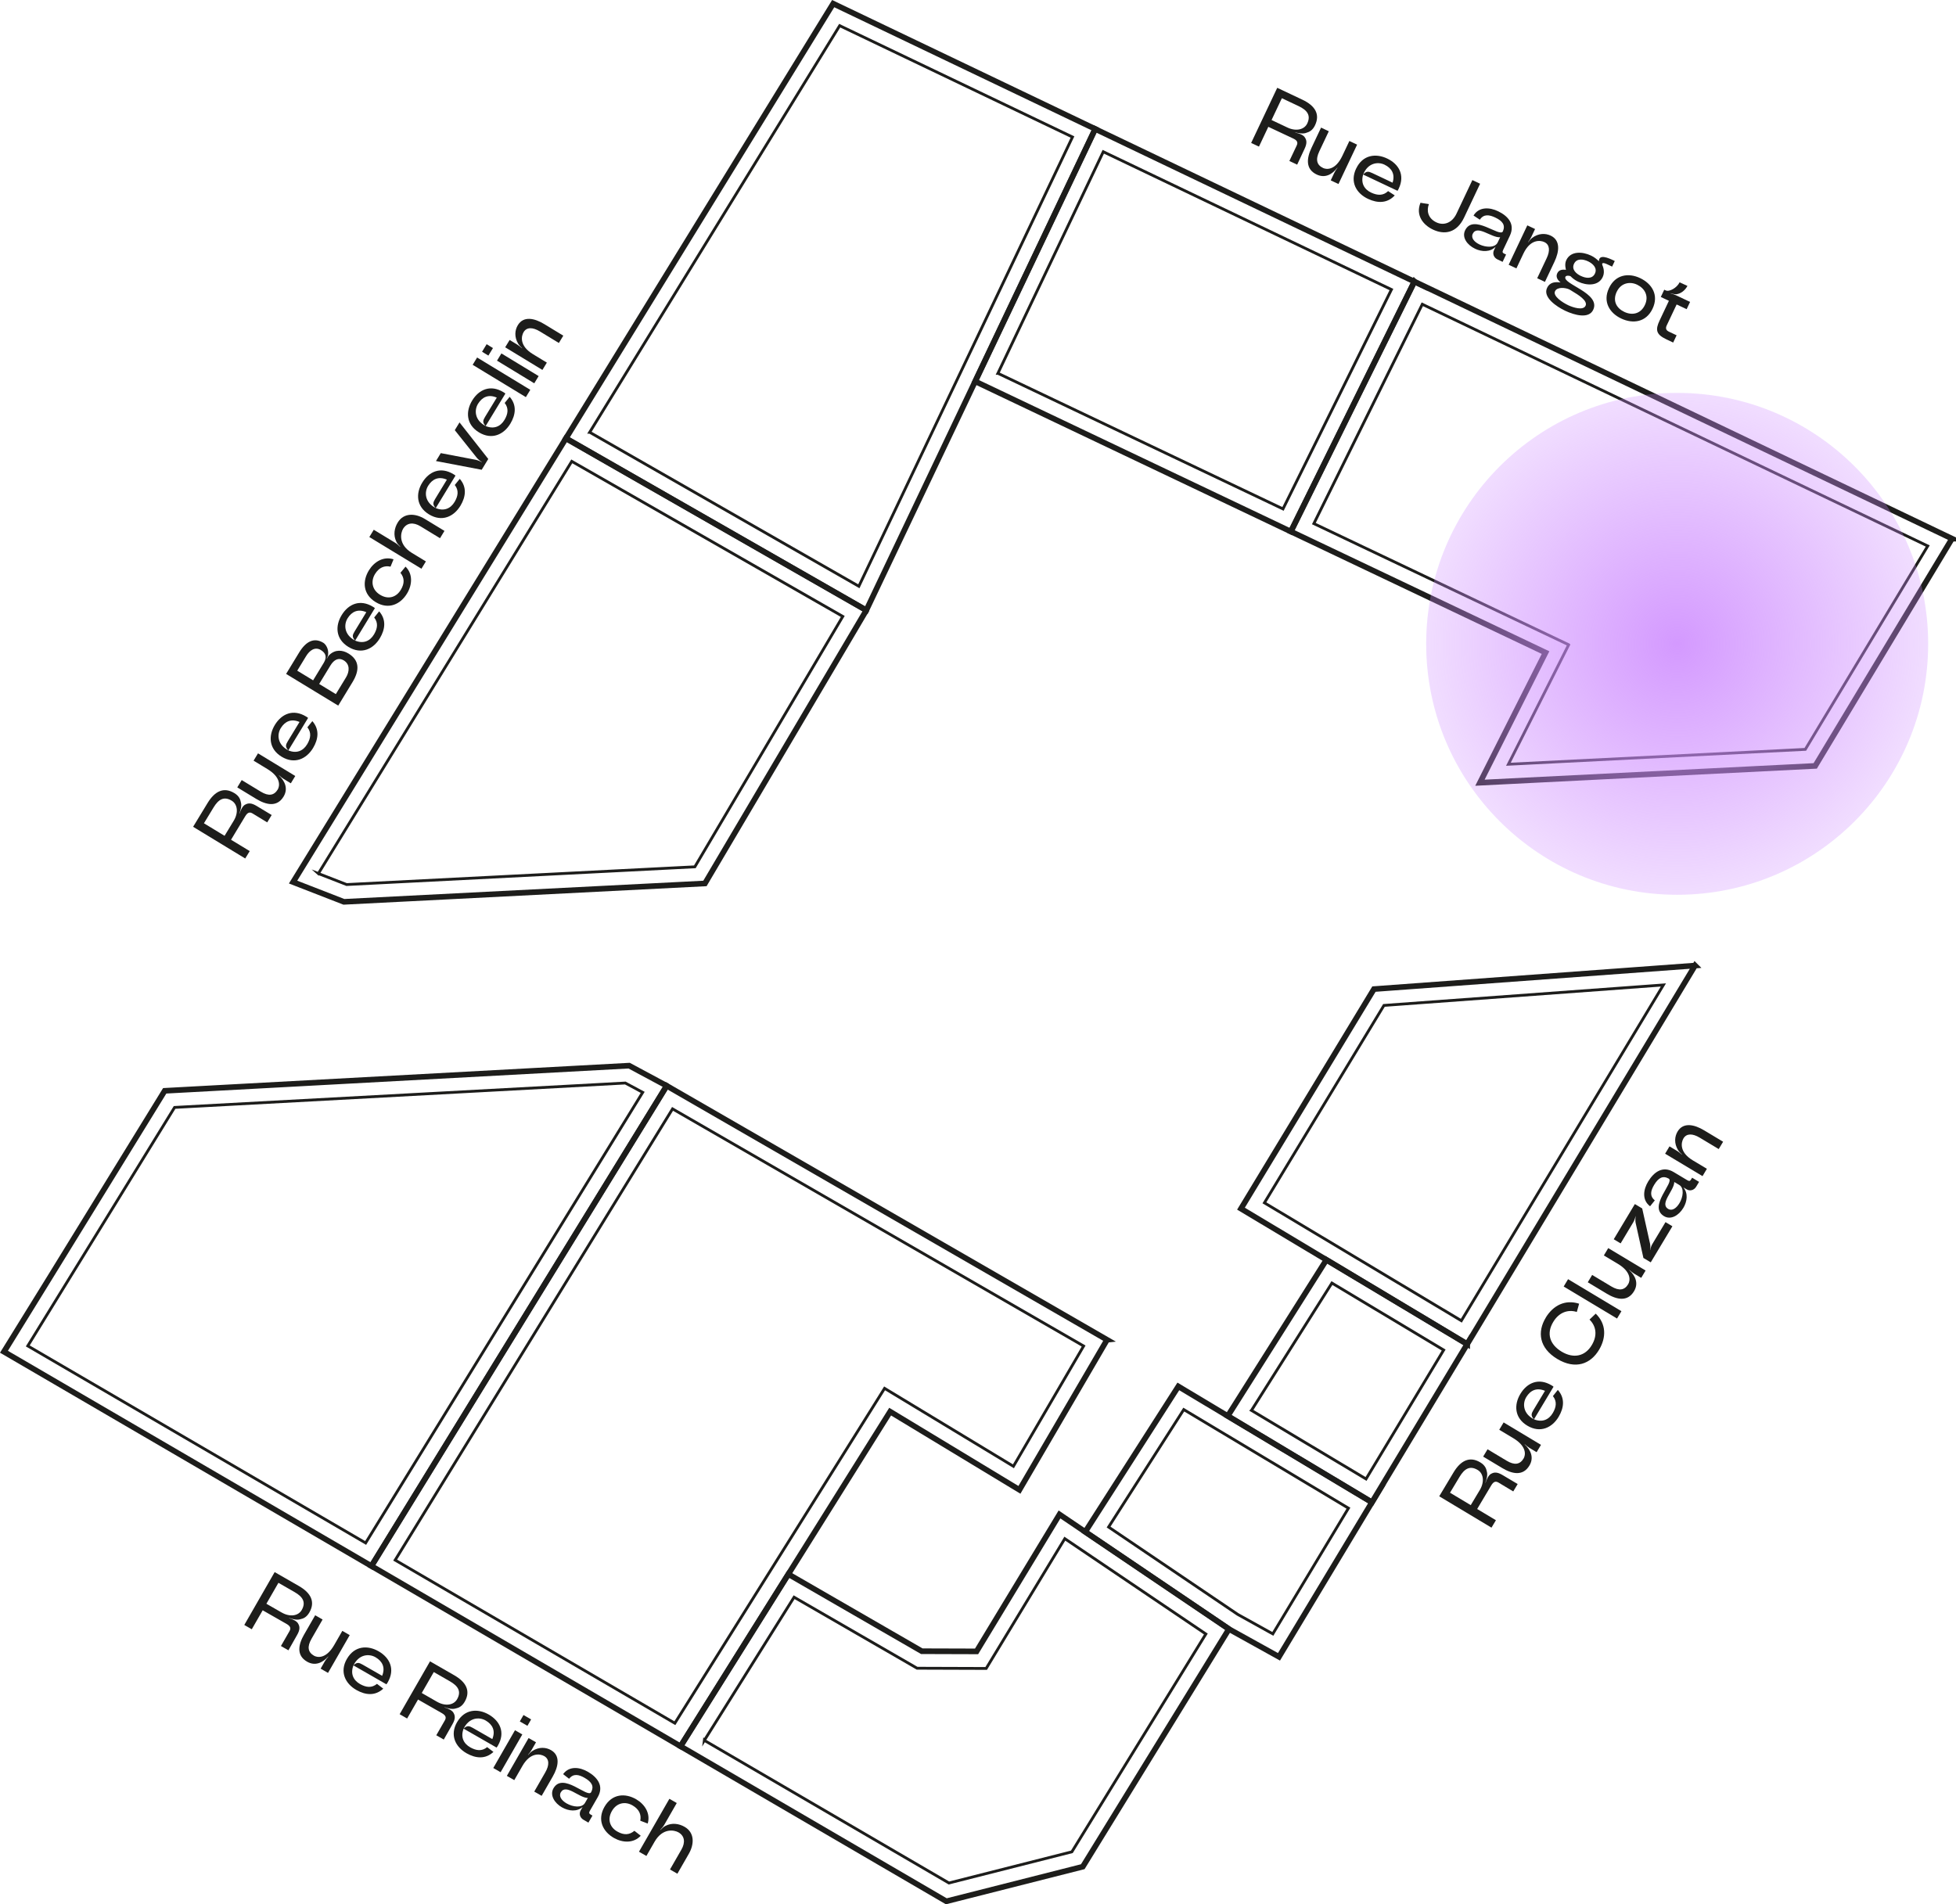 <?xml version="1.0" encoding="UTF-8"?><svg xmlns="http://www.w3.org/2000/svg" xmlns:xlink="http://www.w3.org/1999/xlink" viewBox="0 0 695.76 677.5"><defs><style>.g,.h{fill:none;stroke:#1d1d1b;stroke-miterlimit:10;}.i{fill:url(#f);}.h{stroke-width:2px;}.j{fill:#1d1d1b;}</style><radialGradient id="f" cx="596.58" cy="229.06" fx="596.58" fy="229.06" r="89.28" gradientTransform="matrix(1, 0, 0, 1, 0, 0)" gradientUnits="userSpaceOnUse"><stop offset="0" stop-color="#cf8eff" stop-opacity=".9"/><stop offset="1" stop-color="#cf8eff" stop-opacity=".3"/></radialGradient></defs><g id="a"/><g id="b"><g id="c"><g><g><path class="j" d="M445.04,50.86l9.28-19.62,8.97,4.24c4.48,2.12,6.34,5.16,4.48,9.08-.85,1.79-1.97,2.36-3.05,2.67-1.11,.47-2.8,.19-3.98-.14l-.03,.06c.64,.17,1.44,.37,2.14,.7,.62,.29,1.12,.67,1.39,1.2,.53,.83,.74,1.93-.18,3.86l-2.65,5.67-2.77-1.31,2.6-5.49c.5-1.07,.24-1.81-1.25-2.51l-8.84-4.15-3.33,7.04-2.78-1.31Zm12.92-5.48c3.03,1.43,5.98,.77,7.03-1.44,1.38-2.91-.02-4.74-3.05-6.18l-5.97-2.82-3.67,7.76,5.66,2.68Z"/><path class="j" d="M466.53,52.55l3.38-7.15,2.75,1.3-3.38,7.15c-1.41,2.97-.89,4.86,1.38,5.93,1.21,.57,4.36,.86,6.84-4.38l2.48-5.24,2.75,1.3-6.63,14.01-2.75-1.3,1.27-2.69c.28-.59,.74-1.26,1.11-1.77l-.04-.05c-1.78,2.38-4.35,3.84-7.33,2.43-4.06-1.92-3.58-5.84-1.83-9.54Z"/><path class="j" d="M482.4,59.96c2.29-4.85,6.94-5.53,11.07-3.54,4.11,1.98,6.36,5.85,4.06,10.7-.19,.39-.2,.42-.43,.76l-12.22-5.78c-.89,2.97,.32,5.26,2.92,6.46,2.17,.99,4.2,1.13,5.96-.57l2.36,1.53c-2.67,2.89-6.13,2.8-9.45,1.26-4.16-1.93-6.58-5.96-4.29-10.81Zm2.49,2.14c1.14-1.31,1.89-1.16,3.23-.53l7.23,3.42c.96-3.04-.31-5.15-2.84-6.39-2.48-1.21-6.05-.56-7.62,3.49Z"/><path class="j" d="M508.26,72.64c-.87,2.27-.36,5.04,2.67,6.47,2.69,1.27,5.62,.15,7.14-3.07l5.66-11.97,2.75,1.3-5.7,12.05c-2.6,5.49-6.98,6.2-11.07,4.26-3.5-1.66-6.24-5.08-4.44-9.54l2.99,.49Z"/><path class="j" d="M524.7,88.5c-2.75-1.3-4.77-3.97-3.57-6.52,2.92-6.17,12.44,2.7,13.47,.3,.92-2.17-.07-3.63-2.73-4.89-2.16-1.02-4.12-1.3-5.48,.77l-2.25-1.48c1.97-3.22,5.79-2.96,8.77-1.51,3.38,1.63,6.14,4.48,4.16,8.69l-2.41,5.1c-.34,.73-.17,1.02,.42,1.29l.64,.3-1.23,2.61-1.79-.85c-1.4-.66-1.86-2.08-1.28-3.31l.58-1.23c-1.9,1.98-4.9,1.87-7.31,.73Zm1.55-1.53c2.33,1.1,5.55,1.25,6.48-.71l.88-1.85c-3.07,.26-8.16-4.58-9.75-1.22-.7,1.49,.58,2.91,2.4,3.78Z"/><path class="j" d="M543.28,80.18l2.75,1.3-1.37,2.89c-.27,.56-.74,1.26-1.11,1.77l.04,.05c.38-.51,.9-1.19,1.42-1.56,2.2-1.67,4.68-1.7,6.56-.81,3.53,1.67,3.1,5.62,1.35,9.32l-3.38,7.15-2.75-1.3,3.38-7.15c1.26-2.66,1.07-4.81-.83-5.71-1.43-.68-4.99-1.13-7.47,4.12l-2.48,5.24-2.75-1.3,6.63-14.01Z"/><path class="j" d="M553.92,97.25c.56-1.18,1.58-1.45,3.09-1.25,.04-.08-.62-1.87,.12-3.44,1.58-3.34,5.77-3.07,8.77-1.65,1.23,.58,1.94,1.19,2.85,2.03,0-2.61,3.19-1.3,5.63-.08l-.94,1.99-1.71-.81c-.59-.28-2.18-.96-1.77,.26,.07,.21,1.1,2.24,.13,4.28-1.55,3.28-5.76,3.04-8.7,1.65-.81-.38-1.57-.88-2.22-1.46-.21-.2-.41-.43-.47-.46-.69-.36-1.66-.27-1.86,.15-1.23,2.61,12.69,5.8,9.87,11.77-1.56,3.31-6.69,1.88-9.96,.33-3.06-1.45-8.02-4.79-6.46-8.1,1.03-2.19,2.99-2.19,4.81-1.98-1.27-1.01-1.7-2.14-1.18-3.23Zm3.81,11.3c1.82,.86,5.42,2.02,6.27,.22s-2.75-3.98-4.7-5.14c-.27-.16-.84-.54-1.12-.67-1.29-.61-4.27-.99-5.05,.66-.82,1.74,2.67,4.01,4.6,4.92Zm4.63-10.36c1.71,.81,4.01,1.17,4.97-.87,.94-1.99-.79-3.56-2.44-4.34s-4.03-1.19-5,.86,.78,3.56,2.47,4.36Z"/><path class="j" d="M572.33,102.49c2.29-4.85,7-5.51,11.13-3.52,4.16,2,6.66,6,4.37,10.85-2.29,4.85-6.98,5.48-11.16,3.5-4.15-1.96-6.64-5.99-4.34-10.83Zm2.75,1.3c-1.55,3.28-.07,5.87,2.71,7.18,2.72,1.29,5.77,.78,7.3-2.45s-.07-5.93-2.72-7.22c-2.57-1.25-5.78-.68-7.28,2.49Z"/><path class="j" d="M590.76,105.65l1.22-2.58,.53,.25c1.29,.61,4.02-.95,4.93-2.88l2.79,1.28c-.79,1.51-2.2,2.7-3.9,2.96-.62,.08-1.45-.2-2.06-.36l-.03,.06c.61,.15,1.41,.43,1.97,.69l4.96,2.35-1.22,2.58-3.56-1.68-3.53,7.46c-.58,1.23-.04,1.83,.83,2.24l2.69,1.27-1.22,2.58-2.55-1.21c-3.67-1.74-3.78-3.47-2.24-6.72l3.27-6.92-2.89-1.37Z"/></g><g><path class="j" d="M530.55,543.51l-18.61-11.17,5.1-8.51c2.55-4.25,5.76-5.8,9.48-3.57,1.7,1.02,2.15,2.2,2.36,3.3,.36,1.15-.09,2.8-.53,3.95l.05,.03c.23-.62,.51-1.39,.91-2.06,.35-.59,.78-1.05,1.33-1.26,.88-.45,1.99-.54,3.82,.56l5.39,3.2-1.58,2.63-5.21-3.13c-1.01-.61-1.78-.42-2.62,.99l-5,8.39,6.67,4-1.58,2.63Zm-4.18-13.39c1.72-2.87,1.36-5.88-.74-7.14-2.77-1.66-4.72-.45-6.45,2.43l-3.4,5.66,7.37,4.42,3.22-5.37Z"/><path class="j" d="M534.35,522.29l-6.78-4.07,1.56-2.61,6.78,4.07c2.82,1.69,4.75,1.37,6.04-.79,.69-1.14,1.29-4.25-3.69-7.24l-4.97-2.98,1.56-2.61,13.29,7.98-1.56,2.61-2.55-1.53c-.56-.34-1.19-.86-1.65-1.28l-.06,.04c2.2,2,3.39,4.71,1.7,7.53-2.31,3.86-6.17,2.99-9.68,.88Z"/><path class="j" d="M543.28,507.22c-4.6-2.76-4.82-7.45-2.44-11.37,2.37-3.89,6.45-5.75,11.05-2.99,.37,.22,.4,.24,.71,.5l-6.95,11.59c2.87,1.18,5.27,.2,6.71-2.27,1.2-2.06,1.54-4.07,.02-5.99l1.75-2.2c2.61,2.94,2.18,6.37,.32,9.52-2.33,3.95-6.58,5.96-11.18,3.2Zm2.37-2.27c-1.2-1.26-.97-1.99-.21-3.27l4.12-6.86c-2.94-1.25-5.16-.2-6.64,2.2-1.45,2.35-1.15,5.96,2.73,7.93Z"/><path class="j" d="M549.86,468.72c2.62-4.25,6.83-6.5,11.84-4.9l-.82,2.94c-3.07-.97-6.31,.09-8.38,3.54-2.5,4.11-1.27,8.02,2.98,10.58,4.31,2.58,8.39,1.63,10.74-2.35,2.11-3.51,1.48-6.81-.82-9.06l2.21-2.11c3.77,3.67,3.76,8.44,1.25,12.75-3.04,5.19-8.47,7.25-14.93,3.37s-7.2-9.64-4.05-14.76Z"/><path class="j" d="M556.21,457.71l1.56-2.61,18.98,11.39-1.56,2.61-18.98-11.39Z"/><path class="j" d="M571.56,460.27l-6.78-4.07,1.56-2.61,6.78,4.07c2.82,1.69,4.75,1.37,6.04-.79,.69-1.14,1.29-4.26-3.69-7.24l-4.97-2.98,1.56-2.61,13.29,7.98-1.56,2.61-2.55-1.53c-.56-.34-1.19-.86-1.65-1.28l-.06,.04c2.2,2,3.39,4.71,1.7,7.53-2.31,3.85-6.17,2.99-9.68,.88Z"/><path class="j" d="M587.18,449.11l-2.61-1.56-2.78-12.55c-.13-.69-.08-1.61,.01-2.31l-.03-.02c-.14,.71-.44,1.58-.79,2.16l-4.51,7.53-2.45-1.47,7.51-12.52,2.61,1.56,2.78,12.48c.17,.68,.13,1.6,.03,2.3l.05,.03c.11-.73,.41-1.59,.77-2.18l4.66-7.76,2.45,1.47-7.7,12.84Z"/><path class="j" d="M598.75,429.77c-1.56,2.61-4.42,4.36-6.84,2.91-5.85-3.51,3.91-12.12,1.63-13.38-2.07-1.13-3.62-.29-5.14,2.23-1.23,2.05-1.7,3.97,.23,5.53l-1.69,2.1c-3.01-2.28-2.37-6.05-.64-8.88,1.96-3.2,5.07-5.67,9.06-3.28l4.84,2.9c.69,.41,.99,.27,1.33-.29l.37-.61,2.47,1.48-1.02,1.7c-.8,1.33-2.25,1.65-3.42,.95l-1.17-.7c1.79,2.08,1.38,5.06,0,7.34Zm-1.37-1.69c1.32-2.21,1.79-5.4-.07-6.51l-1.76-1.05c-.04,3.08-5.36,7.67-2.17,9.58,1.41,.85,2.96-.29,3.99-2.02Z"/><path class="j" d="M592.29,410.46l1.56-2.61,2.74,1.64c.53,.32,1.19,.86,1.65,1.28l.06-.04c-.47-.43-1.09-1.02-1.41-1.57-1.45-2.35-1.23-4.82-.16-6.6,2.01-3.35,5.9-2.54,9.41-.43l6.78,4.07-1.56,2.61-6.78-4.07c-2.53-1.52-4.68-1.54-5.76,.27-.81,1.36-1.61,4.86,3.36,7.84l4.97,2.98-1.56,2.61-13.29-7.98Z"/></g><g><path class="j" d="M86.89,578.13l10.81-18.82,8.6,4.94c4.3,2.47,5.91,5.65,3.75,9.41-.99,1.72-2.15,2.2-3.25,2.42-1.15,.38-2.8-.04-3.96-.45l-.03,.05c.63,.22,1.4,.48,2.07,.87,.59,.34,1.07,.76,1.29,1.31,.46,.87,.58,1.98-.49,3.83l-3.09,5.45-2.66-1.53,3.03-5.27c.59-1.02,.38-1.78-1.04-2.6l-8.48-4.84-3.88,6.75-2.66-1.53Zm13.31-4.44c2.9,1.67,5.9,1.24,7.12-.88,1.61-2.8,.36-4.73-2.55-6.4l-5.73-3.29-4.28,7.45,5.43,3.12Z"/><path class="j" d="M108.17,581.53l3.94-6.86,2.64,1.51-3.94,6.86c-1.64,2.85-1.28,4.77,.9,6.03,1.16,.66,4.28,1.2,7.17-3.82l2.89-5.03,2.63,1.51-7.72,13.44-2.63-1.51,1.48-2.58c.32-.56,.83-1.2,1.25-1.68l-.04-.06c-1.96,2.23-4.65,3.48-7.5,1.84-3.9-2.24-3.11-6.11-1.07-9.66Z"/><path class="j" d="M123.41,590.17c2.67-4.65,7.36-4.96,11.32-2.65,3.94,2.3,5.87,6.34,3.2,10.99-.22,.38-.23,.4-.49,.72l-11.72-6.73c-1.13,2.89-.1,5.27,2.39,6.67,2.09,1.16,4.1,1.46,5.99-.1l2.23,1.71c-2.89,2.67-6.33,2.3-9.52,.5-3.99-2.26-6.09-6.46-3.41-11.11Zm2.31,2.33c1.24-1.22,1.97-1.01,3.27-.27l6.94,3.98c1.2-2.96,.1-5.16-2.33-6.59-2.38-1.4-5.98-1.04-7.88,2.88Z"/><path class="j" d="M142.15,609.88l10.81-18.82,8.6,4.94c4.3,2.47,5.91,5.65,3.75,9.41-.99,1.72-2.15,2.2-3.25,2.42-1.15,.38-2.8-.04-3.96-.45l-.03,.05c.63,.22,1.4,.48,2.07,.87,.59,.34,1.07,.76,1.29,1.31,.46,.87,.58,1.98-.49,3.83l-3.09,5.45-2.66-1.53,3.03-5.27c.59-1.02,.38-1.78-1.04-2.6l-8.48-4.84-3.88,6.75-2.66-1.53Zm13.31-4.44c2.9,1.67,5.9,1.24,7.12-.88,1.61-2.8,.36-4.73-2.55-6.4l-5.73-3.29-4.28,7.45,5.43,3.12Z"/><path class="j" d="M162.6,612.68c2.67-4.65,7.36-4.96,11.32-2.65,3.94,2.3,5.87,6.34,3.2,10.99-.22,.38-.23,.4-.49,.72l-11.72-6.73c-1.13,2.89-.1,5.27,2.39,6.67,2.09,1.16,4.1,1.46,5.99-.1l2.23,1.71c-2.89,2.67-6.33,2.3-9.52,.5-3.99-2.26-6.09-6.46-3.41-11.11Zm2.31,2.33c1.24-1.22,1.97-1.01,3.27-.27l6.94,3.98c1.2-2.96,.1-5.16-2.33-6.59-2.38-1.4-5.98-1.04-7.88,2.88Z"/><path class="j" d="M184.9,612.44l1.31-2.28,2.71,1.56-1.31,2.28-2.71-1.56Zm-9.44,16.57l2.61,1.5,7.72-13.44-2.61-1.5-7.72,13.44Z"/><path class="j" d="M188.02,618.35l2.64,1.51-1.59,2.77c-.31,.54-.83,1.2-1.25,1.68l.04,.06c.42-.48,.99-1.11,1.54-1.44,2.32-1.49,4.8-1.32,6.6-.28,3.39,1.95,2.65,5.85,.61,9.4l-3.94,6.86-2.64-1.51,3.94-6.86c1.47-2.55,1.45-4.71-.38-5.76-1.37-.79-4.88-1.52-7.77,3.51l-2.89,5.03-2.64-1.51,7.72-13.44Z"/><path class="j" d="M199.91,643.02c-2.64-1.51-4.44-4.34-3.04-6.79,3.4-5.91,12.19,3.68,13.41,1.37,1.09-2.09,.22-3.63-2.33-5.09-2.07-1.19-4-1.62-5.52,.33l-2.13-1.65c2.22-3.05,6.01-2.49,8.87-.81,3.24,1.9,5.77,4.96,3.45,8.99l-2.81,4.89c-.4,.7-.25,1,.31,1.32l.62,.36-1.44,2.5-1.72-.99c-1.34-.77-1.69-2.22-1.01-3.41l.68-1.18c-2.05,1.83-5.03,1.47-7.34,.15Zm1.66-1.4c2.23,1.28,5.43,1.69,6.51-.19l1.02-1.77c-3.08,.02-7.77-5.21-9.62-1.99-.82,1.43,.34,2.95,2.09,3.95Z"/><path class="j" d="M230.39,648.77l-2.64-1.01c.44-2.25-.47-4.1-2.71-5.42-2.57-1.51-5.66-1.04-7.39,1.98s-.66,5.88,2.03,7.35c2.22,1.24,4.17,1.21,5.98-.32l2.25,1.76c-2.57,2.74-6.42,2.53-9.5,.8-3.97-2.24-6.06-6.45-3.39-11.1,2.67-4.65,7.36-4.96,11.29-2.67,3.05,1.79,5.15,5.03,4.08,8.64Z"/><path class="j" d="M238.09,639.96l2.64,1.51-4.43,7.72c-.36,.62-.94,1.32-1.44,1.82l.04,.06c.5-.5,1.16-1.15,1.81-1.47,2.29-1.19,4.8-.82,6.81,.34,3.55,2.04,3.51,6.09,1.49,9.61l-4.06,7.07-2.63-1.51,4.06-7.07c1.44-2.5,1.21-4.85-1.05-6.14-1.43-.82-5.6-1.71-8.51,3.37l-2.89,5.03-2.64-1.51,10.81-18.82Z"/></g><g><path class="j" d="M87.23,305.43l-18.54-11.28,5.16-8.48c2.58-4.24,5.79-5.77,9.5-3.51,1.7,1.03,2.14,2.21,2.34,3.31,.35,1.16-.11,2.8-.55,3.95l.05,.03c.23-.62,.52-1.39,.92-2.05,.35-.58,.78-1.05,1.34-1.25,.89-.44,1.99-.53,3.82,.58l5.37,3.23-1.59,2.62-5.19-3.16c-1.01-.61-1.77-.43-2.63,.98l-5.05,8.36,6.65,4.04-1.6,2.62Zm-4.1-13.42c1.74-2.86,1.39-5.87-.7-7.14-2.76-1.68-4.72-.48-6.46,2.39l-3.43,5.64,7.34,4.46,3.25-5.35Z"/><path class="j" d="M91.16,284.24l-6.76-4.11,1.58-2.6,6.76,4.11c2.81,1.71,4.74,1.39,6.05-.75,.69-1.14,1.31-4.25-3.64-7.26l-4.95-3.01,1.58-2.6,13.25,8.06-1.58,2.6-2.54-1.55c-.56-.34-1.18-.86-1.65-1.29l-.06,.04c2.18,2.02,3.36,4.73,1.66,7.54-2.34,3.84-6.19,2.95-9.68,.83Z"/><path class="j" d="M100.18,269.22c-4.58-2.79-4.78-7.48-2.37-11.38,2.39-3.88,6.48-5.71,11.07-2.92,.37,.23,.4,.24,.71,.5l-7.02,11.55c2.86,1.2,5.27,.23,6.72-2.23,1.21-2.06,1.56-4.06,.05-5.99l1.77-2.19c2.59,2.96,2.14,6.38,.27,9.53-2.36,3.94-6.61,5.92-11.2,3.13Zm2.39-2.25c-1.19-1.27-.96-2-.19-3.27l4.16-6.84c-2.93-1.27-5.16-.23-6.65,2.16-1.46,2.34-1.19,5.95,2.68,7.94Z"/><path class="j" d="M106.38,232.18c2.48-4.08,5.39-5.47,8.65-3.48,.72,.44,1.91,1.99,1.69,4.08-.03,.53-.3,1.16-.54,1.6l.05,.03c.23-.44,.55-1.08,.94-1.42,2.09-2,4.67-1.77,6.76-.5,3.95,2.4,4.04,5.94,1.47,10.18l-5.09,8.37-18.54-11.28,4.61-7.58Zm5,9.86l3.77-6.2c1.27-2.09,.72-3.52-1.03-4.58-2.09-1.27-4.01,.14-5.26,2.21l-3.13,5.14,5.64,3.43Zm8.08,4.91l3.61-5.93c1.32-2.17,1.42-4.72-.8-6.08-1.78-1.08-3.44-.31-4.74,1.83l-4,6.57,5.93,3.61Z"/><path class="j" d="M123.94,230.16c-4.58-2.79-4.78-7.48-2.37-11.38,2.39-3.88,6.48-5.71,11.07-2.92,.37,.23,.4,.24,.71,.5l-7.02,11.55c2.86,1.2,5.27,.23,6.72-2.23,1.21-2.06,1.56-4.06,.05-5.99l1.77-2.19c2.59,2.96,2.14,6.38,.27,9.53-2.36,3.94-6.61,5.92-11.2,3.13Zm2.39-2.25c-1.19-1.27-.96-2-.19-3.27l4.16-6.84c-2.93-1.27-5.16-.23-6.65,2.16-1.46,2.34-1.19,5.95,2.68,7.94Z"/><path class="j" d="M139.99,198.99l-1.08,2.61c-2.24-.49-4.11,.37-5.49,2.58-1.57,2.53-1.18,5.63,1.79,7.44,2.99,1.82,5.86,.81,7.4-1.85,1.29-2.19,1.32-4.13-.17-5.98l1.81-2.2c2.67,2.64,2.37,6.49,.56,9.52-2.34,3.91-6.6,5.89-11.18,3.11-4.58-2.79-4.78-7.48-2.38-11.36,1.86-3,5.16-5.03,8.74-3.87Z"/><path class="j" d="M131.37,191.07l1.58-2.6,7.6,4.62c.61,.37,1.3,.97,1.78,1.48l.06-.04c-.49-.51-1.13-1.19-1.42-1.84-1.13-2.32-.7-4.82,.51-6.8,2.13-3.5,6.18-3.36,9.65-1.25l6.97,4.24-1.58,2.6-6.97-4.24c-2.46-1.5-4.81-1.33-6.17,.89-.85,1.4-1.85,5.55,3.16,8.6l4.95,3.01-1.58,2.6-18.54-11.28Z"/><path class="j" d="M152.61,183.01c-4.58-2.79-4.78-7.48-2.37-11.38,2.39-3.88,6.48-5.71,11.07-2.92,.37,.23,.4,.24,.71,.5l-7.02,11.55c2.86,1.2,5.27,.23,6.72-2.22,1.21-2.06,1.56-4.06,.05-5.99l1.77-2.19c2.59,2.96,2.14,6.38,.27,9.52-2.36,3.94-6.61,5.92-11.2,3.13Zm2.38-2.25c-1.19-1.27-.96-2-.19-3.27l4.16-6.84c-2.93-1.27-5.16-.23-6.65,2.16-1.46,2.34-1.19,5.95,2.68,7.94Z"/><path class="j" d="M155.08,164.02l1.71-2.81,12.42,2.37c.71,.14,1.54,.5,2.17,.85l.03-.05c-.63-.34-1.31-.94-1.78-1.48l-7.86-9.86,1.68-2.76,10.23,13.01-2.34,3.84-16.26-3.1Z"/><path class="j" d="M170.36,153.82c-4.58-2.79-4.78-7.48-2.37-11.38,2.39-3.88,6.48-5.71,11.07-2.92,.37,.23,.4,.24,.71,.5l-7.02,11.55c2.86,1.2,5.27,.23,6.72-2.22,1.21-2.06,1.56-4.06,.05-5.99l1.77-2.19c2.59,2.96,2.14,6.38,.27,9.52-2.36,3.94-6.61,5.92-11.2,3.13Zm2.38-2.25c-1.19-1.27-.96-2-.19-3.27l4.16-6.84c-2.93-1.27-5.16-.23-6.65,2.16-1.46,2.34-1.19,5.95,2.68,7.94Z"/><path class="j" d="M168.13,129.79l1.58-2.6,18.92,11.5-1.58,2.6-18.92-11.5Z"/><path class="j" d="M173.72,126.51l-2.25-1.37,1.63-2.68,2.25,1.37-1.63,2.68Zm16.32,9.86l1.56-2.57-13.25-8.06-1.56,2.57,13.25,8.06Z"/><path class="j" d="M179.7,123.55l1.58-2.6,2.73,1.66c.53,.32,1.18,.86,1.65,1.29l.06-.04c-.46-.43-1.08-1.02-1.4-1.58-1.43-2.36-1.2-4.83-.12-6.6,2.03-3.34,5.91-2.5,9.41-.37l6.76,4.11-1.58,2.6-6.76-4.11c-2.52-1.53-4.67-1.57-5.77,.23-.82,1.35-1.64,4.85,3.31,7.86l4.95,3.01-1.58,2.6-13.25-8.06Z"/></g><g id="d"><g id="e"><path class="h" d="M393.78,476.66c-10.39,17.8-20.77,35.59-31.16,53.39-15.34-9.28-30.66-18.55-45.99-27.83l-36.21,57.83-38.35,61.23-109.94-64.13,105.03-170.85,156.63,90.36h0Z"/><polygon class="g" points="140.56 555.04 239.23 394.51 385.45 478.88 360.48 521.67 314.65 493.94 240.05 613.07 140.56 555.04"/><path class="h" d="M437.14,579.57l-51.99,84.55-48.54,12.31-94.54-55.15,38.35-61.23c15.82,9.12,31.65,18.27,47.47,27.41l19.48,.06,29.5-48.72,9.15,6.19,51.11,34.57h0Z"/><path class="g" d="M250.54,619.18l31.92-50.94c14.13,8.15,28.23,16.29,42.36,24.46l1.39,.81,24.58,.08,27.97-46.18,50.17,33.92-47.66,77.5-43.73,11.09-86.98-50.73-.02-.02Z"/><path class="h" d="M488.01,534.48c-11.01,18.33-22.03,36.64-33.07,54.97l-17.81-9.88-51.11-34.57c11.05-17.26,22.08-34.49,33.12-51.75,5.86,3.5,11.72,7.02,17.58,10.53l51.29,30.7Z"/><path class="g" d="M440.31,574.39l-45.98-31.11c8.91-13.94,17.83-27.86,26.74-41.79l58.58,35.08c-8.96,14.91-17.92,29.81-26.9,44.72l-12.45-6.91Z"/><path class="h" d="M521.89,478.2c-11.3,18.75-22.58,37.53-33.88,56.28l-51.29-30.7c11.7-18.51,23.41-37.04,35.09-55.57l50.08,29.99h0Z"/><path class="g" d="M445.17,501.76c9.55-15.09,19.07-30.19,28.6-45.28l39.75,23.82c-4.66,7.76-23.07,38.34-27.61,45.87l-40.76-24.39,.02-.02Z"/><path class="h" d="M602.94,343.51c-27.02,44.9-54.04,89.79-81.05,134.69l-50.08-29.99-30.39-18.2,47.3-78.12,114.23-8.37Z"/><polygon class="g" points="449.76 427.93 492.28 357.7 591.68 350.42 519.81 469.87 449.76 427.93"/><path class="h" d="M694.34,191.64c-16.23,26.96-32.43,53.9-48.66,80.85l-119.26,5.98,23.34-46.29-90.59-43.08,43.95-88.93c63.74,30.5,127.49,60.98,191.23,91.47Z"/><path class="g" d="M557.98,229.38l-90.63-43.1,38.57-78.03c59.92,28.67,119.86,57.33,179.79,86l-43.55,72.35-105.61,5.3,21.44-42.51Z"/><path class="h" d="M503.11,100.18l-43.95,88.93-112.28-53.42,42.7-89.8c37.85,18.11,75.69,36.21,113.54,54.3Z"/><path class="g" d="M354.96,132.82l37.48-78.83c34.17,16.35,68.33,32.68,102.5,49.02l-38.57,78.05-101.39-48.24h-.02Z"/><path class="h" d="M389.57,45.88l-42.7,89.8-38.72,81.43-106.85-61.16C253.97,70.3,296.37,1.29,296.37,1.29c31.07,14.86,62.13,29.73,93.2,44.59Z"/><path class="g" d="M209.75,153.8C252.89,83.62,288.58,25.56,298.68,9.13l82.81,39.62-75.99,159.83-95.72-54.78h-.02Z"/><path class="h" d="M237.15,386.3l-105.03,170.85L1.43,480.93c.51-.75,23.82-38.66,57.16-92.85l165.2-8.95,13.36,7.17Z"/><path class="g" d="M9.88,478.84c4.62-7.5,14.68-23.84,34.61-56.22l17.61-28.63,160.32-8.68,6.19,3.32-98.55,160.31L9.88,478.84Z"/><path class="h" d="M308.15,217.12l-57.4,97.19-128.42,6.54-18.08-7.03c31.53-51.27,66.06-107.44,97.05-157.86l106.85,61.16Z"/><path class="g" d="M113.24,310.79c29.44-47.87,61.22-99.58,90.14-146.65l96.4,55.17-52.62,89.08-123.86,6.31-10.07-3.92h0Z"/></g></g></g><circle class="i" cx="596.58" cy="229.06" r="89.28"/></g></g></svg>